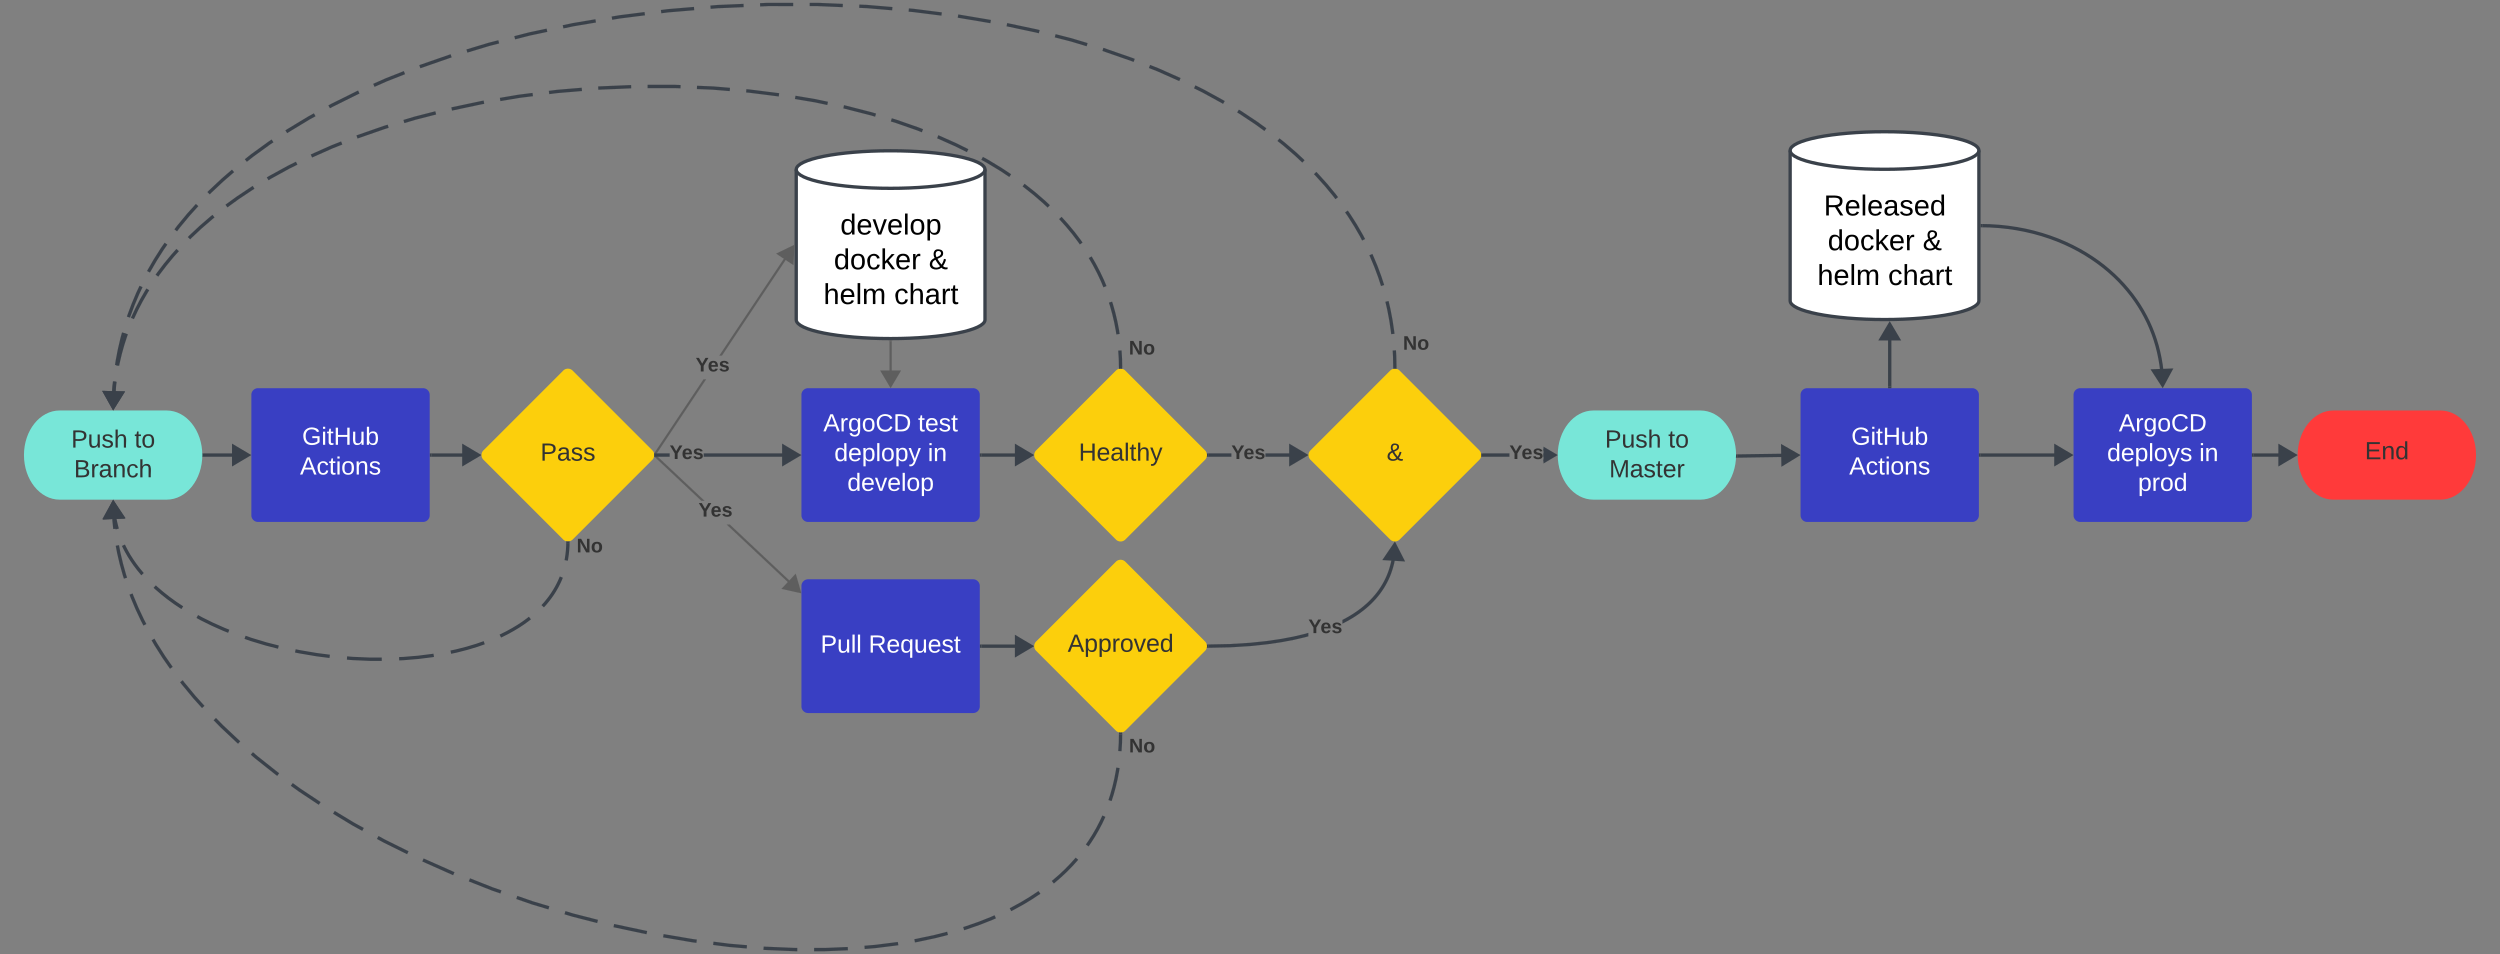 <svg xmlns="http://www.w3.org/2000/svg" xmlns:xlink="http://www.w3.org/1999/xlink" xmlns:lucid="lucid" width="2242.83" height="855.92"><rect width="100%" height="100%" fill="#808080" stroke="none"/><g transform="translate(-408 -2606.243)" lucid:page-tab-id="0_0"><path d="M1288.5 3185.94h36.2" stroke="#3a414a" stroke-width="3" fill="none"/><path d="M1288.54 3187.4H1287v-2.93h1.54z" stroke="#3a414a" stroke-width=".05" fill="#3a414a"/><path d="M1332.87 3185.94l-12.9 7.64v-15.28z" stroke="#3a414a" stroke-width="3" fill="#3a414a"/><path d="M1127 2960.5a6 6 0 0 1 6-6h148a6 6 0 0 1 6 6v108a6 6 0 0 1-6 6h-148a6 6 0 0 1-6-6z" stroke="#000" stroke-opacity="0" stroke-width="3" fill="#393fc3"/><use xlink:href="#a" transform="matrix(1,0,0,1,1139,2966.5) translate(7.599 26.778)"/><use xlink:href="#b" transform="matrix(1,0,0,1,1139,2966.5) translate(92.599 26.778)"/><use xlink:href="#c" transform="matrix(1,0,0,1,1139,2966.5) translate(17.444 53.444)"/><use xlink:href="#d" transform="matrix(1,0,0,1,1139,2966.5) translate(101.333 53.444)"/><use xlink:href="#e" transform="matrix(1,0,0,1,1139,2966.5) translate(29.142 80.111)"/><path d="M591 3014.5h31.4" stroke="#3a414a" stroke-width="3" fill="none"/><path d="M591.04 3015.97h-1.63l.1-1.47-.05-1.47h1.6z" stroke="#3a414a" stroke-width=".05" fill="#3a414a"/><path d="M630.55 3014.5l-12.9 7.64v-15.28z" stroke="#3a414a" stroke-width="3" fill="#3a414a"/><path d="M795 3014.5h33.88" stroke="#3a414a" stroke-width="3" fill="none"/><path d="M795.04 3015.97h-1.54v-2.94h1.54z" stroke="#3a414a" stroke-width=".05" fill="#3a414a"/><path d="M837.04 3014.5l-12.9 7.64v-15.28z" stroke="#3a414a" stroke-width="3" fill="#3a414a"/><path d="M1121.12 3131.7l-1.34 1.42-59.9-56.3h2.86zm-81.08-76.2h-2.84l-42.12-39.6 1.33-1.43z" stroke="#5e5e5e" stroke-width=".05" fill="#5e5e5e"/><path d="M996.43 3014.5l-1.34 1.4-.22-.2.06-.26.07-.94-.06-.94-.15-.6z" fill="#5e5e5e"/><path stroke="#5e5e5e" stroke-width=".05" fill="#5e5e5e"/><path d="M1125.57 3137.22l-14.64-3.28 10.46-11.13z" fill="#5e5e5e"/><path d="M1126.96 3138.53l-17.9-4 12.8-13.63zm-14.15-5.17l11.37 2.55-3.24-11.17z" stroke="#5e5e5e" stroke-width=".05" fill="#5e5e5e"/><use xlink:href="#f" transform="matrix(1,0,0,1,1034.659,3055.488) translate(0 14.222)"/><path d="M913.26 2938.74a6 6 0 0 1 8.48 0l71.52 71.52a6 6 0 0 1 0 8.48l-71.52 71.52a6 6 0 0 1-8.48 0l-71.52-71.52a6 6 0 0 1 0-8.48z" stroke="#000" stroke-opacity="0" stroke-width="3" fill="#fccf0c"/><use xlink:href="#g" transform="matrix(1,0,0,1,849.5,2946.5) translate(43.314 73.028)"/><path d="M557.5 2974.5c17.67 0 32 17.9 32 40s-14.33 40-32 40h-96c-17.67 0-32-17.9-32-40s14.33-40 32-40z" stroke="#000" stroke-opacity="0" stroke-width="3" fill="#78e6d8"/><use xlink:href="#h" transform="matrix(1,0,0,1,441.5,2986.5) translate(30.346 21.278)"/><use xlink:href="#i" transform="matrix(1,0,0,1,441.5,2986.5) translate(87.136 21.278)"/><use xlink:href="#j" transform="matrix(1,0,0,1,441.5,2986.5) translate(32.846 47.944)"/><path d="M633.5 2960.5a6 6 0 0 1 6-6h148a6 6 0 0 1 6 6v108a6 6 0 0 1-6 6h-148a6 6 0 0 1-6-6z" stroke="#000" stroke-opacity="0" stroke-width="3" fill="#393fc3"/><use xlink:href="#k" transform="matrix(1,0,0,1,645.5,2966.5) translate(33.494 38.778)"/><use xlink:href="#l" transform="matrix(1,0,0,1,645.5,2966.5) translate(31.611 65.444)"/><path d="M1127 3131.94a6 6 0 0 1 6-6h148a6 6 0 0 1 6 6v108a6 6 0 0 1-6 6h-148a6 6 0 0 1-6-6z" stroke="#000" stroke-opacity="0" stroke-width="3" fill="#393fc3"/><use xlink:href="#m" transform="matrix(1,0,0,1,1139,3137.94) translate(5.13 53.778)"/><use xlink:href="#n" transform="matrix(1,0,0,1,1139,3137.94) translate(48.216 53.778)"/><path d="M1933.5 2974.5c17.67 0 32 17.9 32 40s-14.33 40-32 40h-96c-17.67 0-32-17.9-32-40s14.33-40 32-40z" stroke="#000" stroke-opacity="0" stroke-width="3" fill="#78e6d8"/><use xlink:href="#h" transform="matrix(1,0,0,1,1817.5,2986.5) translate(30.346 21.278)"/><use xlink:href="#i" transform="matrix(1,0,0,1,1817.5,2986.5) translate(87.136 21.278)"/><use xlink:href="#o" transform="matrix(1,0,0,1,1817.5,2986.5) translate(34.111 47.944)"/><path d="M1291.67 2893.15c0 9.3-37.9 16.85-84.67 16.85-46.76 0-84.67-7.54-84.67-16.85v-134.8c0-9.3 37.9-16.85 84.67-16.85 46.76 0 84.67 7.54 84.67 16.85z" stroke="#3a414a" stroke-width="3" fill="#fff"/><path d="M1291.67 2758.35c0 9.3-37.9 16.85-84.67 16.85-46.76 0-84.67-7.54-84.67-16.85" stroke="#3a414a" stroke-width="3" fill="none"/><use xlink:href="#p" transform="matrix(1,0,0,1,1127.333,2780.2) translate(34.536 36.425)"/><use xlink:href="#q" transform="matrix(1,0,0,1,1127.333,2780.2) translate(28.758 67.625)"/><use xlink:href="#r" transform="matrix(1,0,0,1,1127.333,2780.2) translate(113.908 67.625)"/><use xlink:href="#s" transform="matrix(1,0,0,1,1127.333,2780.2) translate(19.442 98.825)"/><use xlink:href="#t" transform="matrix(1,0,0,1,1127.333,2780.2) translate(82.853 98.825)"/><path d="M996.38 3014.2l-1.62-1.07 44.36-66.55h2.34zm120.28-180.43l-60.98 91.48h-2.34l61.7-92.56z" stroke="#5e5e5e" stroke-width=".05" fill="#5e5e5e"/><path d="M996.4 3014.2l-2.15 3.2.1-.18.37-.87.22-.9.07-.95-.06-.94-.1-.4z" fill="#5e5e5e"/><path stroke="#5e5e5e" stroke-width=".05" fill="#5e5e5e"/><path d="M1118.94 2842.36l-12.7-8.47 13.5-6.5z" fill="#5e5e5e"/><path d="M1119.82 2844.12l-15.55-10.36 16.54-7.97zm-11.63-10.1l9.85 6.58.63-11.62z" stroke="#5e5e5e" stroke-width=".05" fill="#5e5e5e"/><use xlink:href="#f" transform="matrix(1,0,0,1,1032.091,2925.246) translate(0 14.222)"/><path d="M1207 2912.5v33" stroke="#5e5e5e" stroke-width="2" fill="none"/><path d="M1207 2911.5l.97-.02v1.05h-1.94v-1.06z" stroke="#5e5e5e" stroke-width=".05" fill="#5e5e5e"/><path d="M1207 2952.54l-7.64-12.92h15.28z" stroke="#5e5e5e" stroke-width="2" fill="#5e5e5e"/><path d="M1008.75 3015.97H996.5v-2.94h12.25zm107.14 0h-76.54v-2.94h76.53z" stroke="#3a414a" stroke-width=".05" fill="#3a414a"/><path d="M996.55 3015.97h-1.74l.14-.53.07-.94-.06-.94-.13-.53h1.75z" fill="#3a414a"/><path stroke="#3a414a" stroke-width=".05" fill="#3a414a"/><path d="M1124.05 3014.5l-12.9 7.64v-15.28z" fill="#3a414a"/><path d="M1126.95 3014.5l-17.28 10.22v-20.44zm-14.33 5.05l8.54-5.05-8.54-5.05z" stroke="#3a414a" stroke-width=".05" fill="#3a414a"/><use xlink:href="#u" transform="matrix(1,0,0,1,1008.747,3003.833) translate(0 14.222)"/><path d="M1655.17 2938.74a6 6 0 0 1 8.5 0l71.5 71.52a6 6 0 0 1 0 8.48l-71.5 71.52a6 6 0 0 1-8.5 0l-71.5-71.52a6 6 0 0 1 0-8.48z" stroke="#000" stroke-opacity="0" stroke-width="3" fill="#fccf0c"/><use xlink:href="#v" transform="matrix(1,0,0,1,1591.417,2946.5) translate(60.598 73.028)"/><path d="M1966.94 3015.37l45.28-.7" stroke="#3a414a" stroke-width="3" fill="none"/><path d="M1967 3016.84l-1.65.03.15-2.37-.02-.58 1.48-.03z" stroke="#3a414a" stroke-width=".05" fill="#3a414a"/><path d="M2020.4 3014.55l-12.8 7.83-.24-15.27z" stroke="#3a414a" stroke-width="3" fill="#3a414a"/><path d="M2023.33 2960.5a6 6 0 0 1 6-6h148a6 6 0 0 1 6 6v108a6 6 0 0 1-6 6h-148a6 6 0 0 1-6-6z" stroke="#000" stroke-opacity="0" stroke-width="3" fill="#393fc3"/><use xlink:href="#k" transform="matrix(1,0,0,1,2035.333,2966.5) translate(33.494 38.778)"/><use xlink:href="#l" transform="matrix(1,0,0,1,2035.333,2966.5) translate(31.611 65.444)"/><path d="M2597.33 2974.5c17.68 0 32 17.9 32 40s-14.32 40-32 40h-96c-17.67 0-32-17.9-32-40s14.33-40 32-40z" stroke="#000" stroke-opacity="0" stroke-width="3" fill="#ff3a3a"/><use xlink:href="#w" transform="matrix(1,0,0,1,2481.333,2986.5) translate(48.247 31.778)"/><path d="M2183.33 2876.07c0 9.3-37.9 16.85-84.66 16.85s-84.67-7.55-84.67-16.85v-134.8c0-9.3 37.9-16.85 84.67-16.85 46.76 0 84.66 7.54 84.66 16.85z" stroke="#3a414a" stroke-width="3" fill="#fff"/><path d="M2183.33 2741.27c0 9.3-37.9 16.85-84.66 16.85s-84.67-7.55-84.67-16.85" stroke="#3a414a" stroke-width="3" fill="none"/><use xlink:href="#x" transform="matrix(1,0,0,1,2019,2763.117) translate(25.183 36.425)"/><use xlink:href="#q" transform="matrix(1,0,0,1,2019,2763.117) translate(28.758 67.625)"/><use xlink:href="#r" transform="matrix(1,0,0,1,2019,2763.117) translate(113.908 67.625)"/><use xlink:href="#s" transform="matrix(1,0,0,1,2019,2763.117) translate(19.442 98.825)"/><use xlink:href="#t" transform="matrix(1,0,0,1,2019,2763.117) translate(82.853 98.825)"/><path d="M917.47 3093.52l-.05 2.55-.25 3.88-.4 3.73-.52 3.6-.33 1.74m-4.33 14.96l-1.26 2.98-1.44 3.05-1.58 3.03-1.72 2.97-1.87 2.96-2.04 2.93-2.23 2.9-2.4 2.92-2.18 2.4m-11.47 10.57l-1.96 1.55-4.02 2.92-4.4 2.92-4.83 2.9-5.3 2.92-5.84 2.9-.2.1m-14.43 5.95l-6.7 2.33-8.64 2.6-9.5 2.44-5.15 1.1m-15.34 2.82l-1.4.24-12.48 1.57-13.45 1.12-3.7.15m-15.58.44h-10.25l-15.73-.67-5.2-.44m-15.52-1.5l-11.4-1.45-15.82-2.68-3.6-.76m-15.2-3.38l-11-2.82-13.63-4.1-5.3-1.86m-14.63-5.44l-4.27-1.7-10.56-4.7-9.6-4.74-3.8-2.1m-13.45-7.9l-6.25-4.16-6.33-4.6-5.7-4.52-5.14-4.43-1.32-1.24m-10.88-11.14l-.37-.4-3.4-4.1-3.07-4.06-2.76-3.98-2.5-3.92-2.24-3.9-2-3.84-.83-1.73m-5.53-14.57l-.76-2.72-.9-3.83-.73-3.85-.58-3.9-.1-.97" stroke="#3a414a" stroke-width="3" stroke-linejoin="round" fill="none"/><path d="M918.94 3093.6l-2.95-.07.03-1.72.53.14.94.07.94-.06.54-.13z" stroke="#3a414a" stroke-width=".05" fill="#3a414a"/><path d="M509.67 3057.44l8.38 12.44-15.24.9z" stroke="#3a414a" stroke-width="3" fill="#3a414a"/><use xlink:href="#y" transform="matrix(1,0,0,1,925.3,3087.575) translate(0 14.222)"/><path d="M1409.1 3110.18a6 6 0 0 1 8.48 0l71.5 71.52a6 6 0 0 1 0 8.48l-71.5 71.52a6 6 0 0 1-8.5 0l-71.5-71.52a6 6 0 0 1 0-8.48z" stroke="#000" stroke-opacity="0" stroke-width="3" fill="#fccf0c"/><use xlink:href="#z" transform="matrix(1,0,0,1,1345.333,3117.94) translate(20.505 73.028)"/><path d="M1168.65 3458.78l-20.8.86h-9.47v-2.95h9.42l20.73-.87zm-75.37-3.3l28.44 1.2h1.54v2.95h-1.6l-28.57-1.2-.16-.02.24-2.93zm120.65-1.26l-.84.14-19.67 2.47-9.65.8-.24-2.93 9.6-.8 19.52-2.46.78-.13zm-151.4-1.34l15.6 1.32-.25 2.94-15.67-1.32-14.44-1.83.37-2.94zm-32.9-4.16l3.5.44-.37 2.93-3.58-.46-26.3-4.46.5-2.9zm228.8-3.7l-11.4 2.9-16.13 3.43-2.07.35-.5-2.9 2.02-.35 16-3.4 11.35-2.9zm-269.85-3.53l-.62 2.88-29.56-6.3.6-2.88zm312.88-11.4l-3.37 1.5-11.05 4.36-12.1 4.2-1.95.6-.85-2.83 1.9-.57 11.97-4.16 10.92-4.32 3.32-1.48zm-379.15-4.32l22.13 5.68-.73 2.86-22.2-5.7-7.06-2.13.86-2.84zm419.05-17.73l-.3.23-7.25 4.8-7.85 4.75-8.5 4.68-2.26 1.13-1.32-2.64 2.2-1.1 8.4-4.62 7.74-4.7 7.14-4.73.26-.2zm-455.6 6.7l15.08 4.54-.86 2.8-15.13-4.55-13.67-4.77.97-2.78zM850 3402.28l7.86 2.73-.97 2.78-7.93-2.75-20.36-8.06 1.1-2.75zm525.27-24.72l-.47.56-4.67 5.2-5 5.1-5.4 5.05-5.77 4.98-.5.4-1.85-2.3.48-.37 5.7-4.9 5.28-4.96 4.92-5.03 4.6-5.1.4-.5zM815.7 3388.7l-1.2 2.7-27.62-12.3 1.2-2.68zm-62.54-29.36l21.34 10.6-1.3 2.63-21.4-10.62-5.62-3.08 1.42-2.6zm646.5-20.23l-2.7 5.77-3.07 5.86-3.3 5.72-3.56 5.6-2.44 3.5-2.42-1.7 2.4-3.45 3.48-5.48 3.24-5.6 3-5.77 2.7-5.7zm-674.16 5.04l8.86 4.87-1.42 2.6-8.92-4.9-17.2-10.43 1.52-2.52zm-47.9-30.33l18 11.95-1.64 2.46-18.04-11.97-7-5.07 1.74-2.4zm734.8-18.5l-.38 2.56-1.44 7.55-1.7 7.22-1.92 6.92-1.73 5.32-2.8-.9 1.7-5.27 1.9-6.8 1.66-7.1 1.4-7.43.38-2.5zm-773.5-10.8l18.28 14.48 1.25.9-1.73 2.4-1.3-.95-18.37-14.55-4.02-3.47 1.94-2.22zm775.88-19.5l-.17 7.8-.45 7.36-2.94-.2.47-7.28.16-7.74zm-806.72-8.22l14.54 13.65.9.77-1.93 2.24-.95-.82L606 3258.9l-6.33-6.47 2.1-2.06zm-34.7-38.35l10.25 12.36 7.8 8.66-2.18 1.97-7.85-8.7-10.3-12.47-1.5-1.95 2.35-1.78zm-24.3-34.87l7.15 11.28 6.7 9.63-2.42 1.7-6.73-9.7-7.23-11.38-2.53-4.4 2.54-1.48zm-21.15-42.32l4.3 10.22 4.92 10.45 2.16 4.14-2.6 1.37-2.2-4.18-4.97-10.56-4.34-10.34-.97-2.63 2.75-1.03zm-11.9-39.28l2.25 9.63 2.72 9.73 1 3.13-2.8.9-1.03-3.18-2.75-9.86-2.3-9.75-1.27-6.7 2.9-.54zm-4.23-28.52l.74 7.07-2.92.32-.75-7.13-.5-8 2.94-.2z" stroke="#3a414a" stroke-width=".05" fill="#3a414a"/><path d="M1414.78 3265.03l-2.95-.06.03-1.72.54.13.93.07.94-.07.54-.13z" fill="#3a414a"/><path stroke="#3a414a" stroke-width=".05" fill="#3a414a"/><path d="M517.56 3070.15l-15.27.4 7.28-13.1z" fill="#3a414a"/><path d="M520.18 3071.55l-20.43.55 9.75-17.55zm-15.34-2.54l10.1-.26-5.28-8.4z" stroke="#3a414a" stroke-width=".05" fill="#3a414a"/><use xlink:href="#y" transform="matrix(1,0,0,1,1420.85,3267.04) translate(0 14.222)"/><path d="M1762.13 3015.97h-23.7v-2.94h23.7zm32.26 0h-1.65v-2.94h1.64z" stroke="#3a414a" stroke-width=".05" fill="#3a414a"/><path d="M1738.47 3015.97h-1.74l.13-.53.07-.94-.07-.94-.13-.53h1.74z" fill="#3a414a"/><path stroke="#3a414a" stroke-width=".05" fill="#3a414a"/><path d="M1802.55 3014.5l-9.8 5.8v-11.6z" fill="#3a414a"/><path d="M1805.45 3014.5l-12.7 7.5v-3.4l6.9-4.1-6.9-4.1v-3.4z" stroke="#3a414a" stroke-width=".05" fill="#3a414a"/><use xlink:href="#u" transform="matrix(1,0,0,1,1762.131,3003.833) translate(0 14.222)"/><path d="M1409.1 2938.74a6 6 0 0 1 8.48 0l71.5 71.52a6 6 0 0 1 0 8.48l-71.5 71.52a6 6 0 0 1-8.5 0l-71.5-71.52a6 6 0 0 1 0-8.48z" stroke="#000" stroke-opacity="0" stroke-width="3" fill="#fccf0c"/><use xlink:href="#A" transform="matrix(1,0,0,1,1345.333,2946.5) translate(30.412 73.028)"/><path d="M1581.75 3177.1l-3.17.88-9.7 2.27-11.2 2.13-13 1.9-15.2 1.6-17.8 1.1-19.3.4-.06-2.95 19.23-.4 17.68-1.1 15.07-1.57 12.9-1.9 11.07-2.1 9.58-2.24 3.9-1.1zm78.45-73.82l-.25 1.93-.57 3.38-.68 3.22-.8 3.1-.9 2.98-1 2.9-1.1 2.8-1.23 2.72-1.32 2.66-1.43 2.6-1.56 2.58-1.67 2.52-1.82 2.5-1.95 2.45-2.1 2.45-2.3 2.43-2.46 2.42-2.68 2.4-2.93 2.42-3.18 2.42-3.5 2.42-3.83 2.43-4.22 2.43-4.38 2.3v-3.34l2.96-1.56 4.12-2.38 3.72-2.36 3.38-2.35 3.1-2.34 2.8-2.32 2.6-2.33 2.38-2.33 2.2-2.34 2.02-2.35 1.88-2.37 1.74-2.4 1.6-2.4 1.5-2.46 1.37-2.5 1.26-2.56 1.17-2.6 1.06-2.7.97-2.77.86-2.87.77-2.97.65-3.1.55-3.25.24-1.87z" stroke="#3a414a" stroke-width=".05" fill="#3a414a"/><path d="M1492.42 3187.38l-1.78.04.13-.54.08-.94-.08-.94-.12-.53 1.7-.04z" fill="#3a414a"/><path stroke="#3a414a" stroke-width=".05" fill="#3a414a"/><path d="M1666.06 3108.3l-15.24-.93 8.4-12.4z" fill="#3a414a"/><path d="M1668.55 3109.95l-20.4-1.26 11.26-16.64zm-15.06-3.9l10.07.63-4.5-8.83z" stroke="#3a414a" stroke-width=".05" fill="#3a414a"/><use xlink:href="#u" transform="matrix(1,0,0,1,1581.749,3160.005) translate(0 14.222)"/><path d="M1512.7 3015.97h-20.35v-2.94h20.34zm58.1 0h-27.5v-2.94h27.5z" stroke="#3a414a" stroke-width=".05" fill="#3a414a"/><path d="M1492.4 3015.97h-1.76l.13-.53.08-.94-.08-.94-.13-.53h1.75z" fill="#3a414a"/><path stroke="#3a414a" stroke-width=".05" fill="#3a414a"/><path d="M1578.95 3014.5l-12.9 7.64v-15.28z" fill="#3a414a"/><path d="M1581.85 3014.5l-17.28 10.22v-20.44zm-14.33 5.05l8.54-5.05-8.54-5.05z" stroke="#3a414a" stroke-width=".05" fill="#3a414a"/><use xlink:href="#u" transform="matrix(1,0,0,1,1512.691,3003.833) translate(0 14.222)"/><path d="M1288.5 3014.5h36.2" stroke="#3a414a" stroke-width="3" stroke-linejoin="round" fill="none"/><path d="M1288.54 3015.97H1287v-2.94h1.54z" stroke="#3a414a" stroke-width=".05" fill="#3a414a"/><path d="M1332.87 3014.5l-12.9 7.64v-15.28z" stroke="#3a414a" stroke-width="3" fill="#3a414a"/><path d="M512.55 2948.84l-.84 8.06-.4 6.6-2.95-.2.42-6.65.85-8.12zm902.07-20.86l.16 7.46-2.95.07-.16-7.4-.46-7.3 2.96-.17zm-891.9-21.8l-.62 1.67-2.58 7.93-2.23 8-1.9 8.08-.5 2.52-2.88-.55.5-2.58 1.9-8.2 2.28-8.13 2.6-8.04.66-1.73zm883.8-26.8l2.12 7.6 1.83 7.78 1.52 7.96.44 3.1-2.9.44-.46-3.05-1.5-7.82-1.8-7.66-2.1-7.5-.8-2.46 2.82-.9zm-864.65-12.73l-1.17 1.85-4.56 7.9-4.1 7.85-3.7 7.85-.18.4-2.72-1.13.2-.47 3.75-7.96 4.15-7.97 4.62-8 1.2-1.9zm849.3-23.74l3.73 7.15 3.4 7.2 2.34 5.6-2.72 1.14-2.33-5.55-3.34-7.1-3.68-7.02-3.8-6.57 2.56-1.47zm-822.7-11.32l-4.3 4.74-6.75 8.17-6.13 8.07-1.28 1.83-2.42-1.68 1.3-1.9 6.2-8.16 6.85-8.26 4.3-4.8zm797.97-24.05l5.86 7.07 5.36 7.07 1.5 2.17-2.4 1.68-1.5-2.12-5.27-6.96-5.8-6.98-6-6.67 2.2-1.98zm-766-6.2l-1.5 1.18-10.02 8.65-9.07 8.5-1.25 1.28-2.1-2.06 1.28-1.32 9.16-8.6 10.1-8.72 1.56-1.22zm727.44-29.7l9.17 7.28 8.37 7.22 4.44 4.17-2.02 2.14-4.4-4.12-8.27-7.14-9.07-7.18-.67-.5 1.73-2.38zm-691.63 3.94l-.42.25-13.57 9.02-10.23 7.43-1.74-2.4 10.28-7.46 13.67-9.07.47-.28zm38.53-21.6l-7.27 3.6-16.64 9.16-1.98 1.2-1.52-2.53 2.02-1.23 16.76-9.2 7.33-3.64zm619.8-4.36l12.17 7.4 8.33 5.5-1.63 2.47-8.28-5.5-12.07-7.3-4.7-2.6 1.4-2.57zm-579.5-13.7l-8.75 3.46-18.33 8.16-1.2-2.7 18.38-8.18 8.82-3.5zm534.9-8.3l16.35 7.3 10.38 5.14-1.3 2.64-10.33-5.12-16.24-7.23-.1-.04 1.07-2.75zm-493.33-6.67l-3.2.96-24.7 8.58-.95-2.78 24.75-8.62 3.25-.98zm455.33-7.4l19.93 6.94 4.17 1.64-1.1 2.76-4.1-1.63-19.8-6.9-3.87-1.15.86-2.83zm-412.74-4.6l-18.86 4.84-9.58 2.9-.85-2.84 9.63-2.9 18.93-4.86zm366.72-8.18l24.08 6.17 3.87 1.17-.84 2.8-3.8-1.14-23.97-6.14-.7-.15.6-2.88zm-323.58-1.37l-1.65.28-27.2 5.78-.6-2.9 27.25-5.78 1.7-.3zm297.28-4.22l11.1 2.36-.6 2.9-11.05-2.36-17.93-3.03.5-2.9zm-253.56-2.64l-12.36 1.56-16.8 2.84-.48-2.9 16.85-2.86 12.43-1.57zm194.4-6.03l26.5 3.33-.37 2.93-26.45-3.34-2.8-.24.24-2.93zm-150.4 1.4l-21.97 1.84-7.38.93-.37-2.93 7.44-.94 22.03-1.85zm117.84-4.14l14.95 1.25-.25 2.95-14.9-1.24-14.52-.6.12-2.95zm-73.66 1.72l-29.5 1.24-.14-2.95 29.52-1.24zm44.3-2.95l-.1 2.95-4.7-.2H989v-2.94h24.88z" stroke="#3a414a" stroke-width=".05" fill="#3a414a"/><path d="M1414.8 2937.2l-.53-.14-.94-.07-.93.06-.54.13-.03-1.73 2.95-.06z" fill="#3a414a"/><path stroke="#3a414a" stroke-width=".05" fill="#3a414a"/><path d="M517.6 2958.87l-8.02 12.68-7.25-13.12z" fill="#3a414a"/><path d="M520.22 2957.47l-10.72 16.98-9.72-17.57zm-10.55 11.2l5.3-8.4-10.1-.3z" stroke="#3a414a" stroke-width=".05" fill="#3a414a"/><use xlink:href="#y" transform="matrix(1,0,0,1,1420.708,2910.059) translate(0 14.222)"/><path d="M512.26 2948.75l-.36 3.36-.7 11.07v.25l-2.94-.06v-.32l.7-11.17.37-3.43zm1148.4-23.2l.2 9.9-2.95.05-.2-9.83-.3-4.93 2.94-.2zM520.32 2905.3l-1.35 4.8-2.4 10.25-1.98 10.4-.5 3.34-2.9-.44.5-3.4 2-10.52 2.42-10.36 1.37-4.9zm1135.03-22.05l1.94 10.14 1.54 10.4.2 1.9-2.94.32-.2-1.85-1.5-10.28-1.92-10.04-1.6-6.84 2.86-.68zm-1119.5-19.35l-2.93 6.22-4.17 9.9-3.7 9.96-.4 1.2-2.8-.92.4-1.25 3.76-10.06 4.2-10.02 2.96-6.28zm1103.9-28.65l3.94 9.33 3.5 9.43 2.58 7.92-2.8.9-2.56-7.84-3.47-9.32-3.87-9.2-.55-1.18 2.66-1.26zm-1081.65-9.55l-3.3 4.76-6.32 9.96-5.73 9.92-.2.4-2.62-1.38.24-.44 5.78-10.03 6.4-10.08 3.34-4.8zm1061.48-27.1l5.78 9.1 5.27 9.14 2 3.8-2.62 1.38-1.95-3.76-5.22-9.02-5.7-9-2.4-3.43 2.43-1.67zm-1033.68-7.4l-7.98 8.88-8.46 10.22-2.63 3.47-2.35-1.8 2.67-3.5 8.53-10.32 8.03-8.9zm1004.62-29.1l8.26 9.17 7.56 9.14 2.04 2.7-2.35 1.78-2-2.64-7.48-9.04-8.18-9.08-1.56-1.6 2.12-2.05zm-972.5-1.4l-9.2 7.94-11.32 10.62-1.32 1.34-2.1-2.06 1.35-1.4 11.4-10.7 9.26-7.98zm942.73-26.46l10.84 9.35 6.77 6.35-2.02 2.15-6.73-6.32-10.75-9.27-4.8-3.8 1.83-2.3zm-907.45-.34l-2.95 1.95-15.25 11.08-5.62 4.45-1.83-2.3 5.66-4.5 15.36-11.15 3-2zm37.72-23.37l-5.1 2.8-18.7 11.32-1.56 1.04-1.63-2.47 1.6-1.07 18.8-11.38 5.17-2.84zm830.4-4.75l14.37 9.55 8.27 6-1.73 2.4-8.23-5.98-14.27-9.47-1.92-1.17 1.54-2.5zm-790.96-15.6l-.95.42-22.9 11.37-2.58 1.4-1.42-2.57 2.63-1.45 23.02-11.42 1-.45zm757.64-3.58l17.47 9.6 1.17.7-1.53 2.53-1.1-.68-17.37-9.54-7.55-3.73 1.3-2.65zm-716.74-13.8l-16.53 6.53-10.8 4.82-1.2-2.7 10.86-4.84 16.58-6.55zm676.15-5.25l19.6 8.72-1.2 2.7-19.53-8.7-7.65-3.02 1.08-2.74zm-634.33-9.85l-28.03 9.76-.97-2.8 28.03-9.74zm584.87-8.48l25.94 9.03 2.02.8-1.08 2.74-1.96-.78-25.83-9-.1-.02.86-2.82zm-542.28-4l-8.76 2.26-19.7 5.94-.84-2.82 19.74-5.96 8.83-2.26zm513.72-4.6l14.2 4.28-.85 2.82-14.14-4.26-14.4-3.7.74-2.85zm-470.5-5.78l-15.6 3.3-13.24 3.4-.74-2.85 13.3-3.42 15.66-3.33zm439.2-2.26l2.5.64-.75 2.86-2.43-.62-26.5-5.63.6-2.88zm-395.56-6.14l-20.16 3.4-8.97 1.9-.63-2.87 9.04-1.92 20.23-3.42zm354.35-2.3l-.5 2.9-29.25-4.93.5-2.9zM986.6 2620l-22.67 2.86-6.68 1.13-.5-2.9 6.75-1.15 22.72-2.87zm240.87-5.88l25.46 3.22-.37 2.92-25.4-3.2-4-.34.25-2.93zm-196.68 1.3l-23.5 1.96-6 .76-.36-2.93 6.05-.77 23.55-1.98zm154.75-4.8l23.07 1.93-.25 2.94-23-1.93-6.53-.27.13-2.95zm-110.4 2.04l-23.23.98-6.34.53-.25-2.94 6.4-.53 23.3-.98zm89-2.94l-.13 2.95-22.26-.93h-7.34v-2.95h7.4zm-44.56 2.02H1097l-7.02.3-.13-2.95 7.1-.3h22.63z" stroke="#3a414a" stroke-width=".05" fill="#3a414a"/><path d="M1660.9 2937.2l-.55-.14-.93-.07-.94.06-.53.13-.04-1.74 2.96-.06z" fill="#3a414a"/><path stroke="#3a414a" stroke-width=".05" fill="#3a414a"/><path d="M517.46 2958.8l-7.9 12.75-7.36-13.06z" fill="#3a414a"/><path d="M520.08 2957.38l-10.58 17.07-9.86-17.5zm-10.46 11.28l5.23-8.43-10.1-.22z" stroke="#3a414a" stroke-width=".05" fill="#3a414a"/><g><use xlink:href="#y" transform="matrix(1,0,0,1,1666.624,2905.771) translate(0 14.222)"/></g><path d="M2103.33 2953v-47.55" stroke="#3a414a" stroke-width="3" stroke-linejoin="round" fill="none"/><path d="M2104.8 2954.5h-2.94v-1.54h2.95z" stroke="#3a414a" stroke-width=".05" fill="#3a414a"/><path d="M2103.33 2897.28l7.64 12.9h-15.27z" stroke="#3a414a" stroke-width="3" fill="#3a414a"/><path d="M2268.25 2960.5a6 6 0 0 1 6-6h148a6 6 0 0 1 6 6v108a6 6 0 0 1-6 6h-148a6 6 0 0 1-6-6z" stroke="#000" stroke-opacity="0" stroke-width="3" fill="#393fc3"/><g><use xlink:href="#B" transform="matrix(1,0,0,1,2280.25,2966.5) translate(28.586 26.778)"/><use xlink:href="#C" transform="matrix(1,0,0,1,2280.25,2966.5) translate(18.062 53.444)"/><use xlink:href="#d" transform="matrix(1,0,0,1,2280.25,2966.5) translate(100.716 53.444)"/><use xlink:href="#D" transform="matrix(1,0,0,1,2280.25,2966.5) translate(45.809 80.111)"/></g><path d="M2184.84 3014.5h72.3" stroke="#3a414a" stroke-width="3" stroke-linejoin="round" fill="none"/><path d="M2184.87 3015.97h-1.54v-2.94h1.54z" stroke="#3a414a" stroke-width=".05" fill="#3a414a"/><path d="M2265.3 3014.5l-12.9 7.64v-15.28z" stroke="#3a414a" stroke-width="3" fill="#3a414a"/><path d="M2186.34 2808.7l6.73.14 8.14.5 8.03.85 7.88 1.16 7.73 1.47 7.54 1.77 7.35 2.05 7.13 2.32 6.92 2.57 6.68 2.8 6.43 3.03 6.18 3.23 5.93 3.42 5.65 3.6 5.4 3.75 5.14 3.9 4.86 4.03 4.62 4.16 4.37 4.27 4.1 4.38 3.87 4.5 3.63 4.56 3.4 4.67 3.15 4.75 2.93 4.84 2.7 4.93 2.5 5 2.27 5.12 2.06 5.2 1.84 5.3 1.63 5.4 1.4 5.5 1.2 5.62.98 5.74.75 5.88.36 4.28" stroke="#3a414a" stroke-width="3" stroke-linejoin="round" fill="none"/><path d="M2186.4 2807.22l-.06 2.95-1.5-.03v-2.95z" stroke="#3a414a" stroke-width=".05" fill="#3a414a"/><path d="M2348.13 2951.56l-8.14-12.6 15.25-.6z" stroke="#3a414a" stroke-width="3" fill="#3a414a"/><path d="M2429.75 3014.5h28.47" stroke="#3a414a" stroke-width="3" stroke-linejoin="round" fill="none"/><path d="M2429.8 3015.97h-1.55v-2.94h1.54z" stroke="#3a414a" stroke-width=".05" fill="#3a414a"/><path d="M2466.4 3014.5l-12.92 7.64v-15.28z" stroke="#3a414a" stroke-width="3" fill="#3a414a"/><defs><path fill="#fff" d="M205 0l-28-72H64L36 0H1l101-248h38L239 0h-34zm-38-99l-47-123c-12 45-31 82-46 123h93" id="E"/><path fill="#fff" d="M114-163C36-179 61-72 57 0H25l-1-190h30c1 12-1 29 2 39 6-27 23-49 58-41v29" id="F"/><path fill="#fff" d="M177-190C167-65 218 103 67 71c-23-6-38-20-44-43l32-5c15 47 100 32 89-28v-30C133-14 115 1 83 1 29 1 15-40 15-95c0-56 16-97 71-98 29-1 48 16 59 35 1-10 0-23 2-32h30zM94-22c36 0 50-32 50-73 0-42-14-75-50-75-39 0-46 34-46 75s6 73 46 73" id="G"/><path fill="#fff" d="M100-194c62-1 85 37 85 99 1 63-27 99-86 99S16-35 15-95c0-66 28-99 85-99zM99-20c44 1 53-31 53-75 0-43-8-75-51-75s-53 32-53 75 10 74 51 75" id="H"/><path fill="#fff" d="M212-179c-10-28-35-45-73-45-59 0-87 40-87 99 0 60 29 101 89 101 43 0 62-24 78-52l27 14C228-24 195 4 139 4 59 4 22-46 18-125c-6-104 99-153 187-111 19 9 31 26 39 46" id="I"/><path fill="#fff" d="M30-248c118-7 216 8 213 122C240-48 200 0 122 0H30v-248zM63-27c89 8 146-16 146-99s-60-101-146-95v194" id="J"/><g id="a"><use transform="matrix(0.062,0,0,0.062,0,0)" xlink:href="#E"/><use transform="matrix(0.062,0,0,0.062,14.815,0)" xlink:href="#F"/><use transform="matrix(0.062,0,0,0.062,22.16,0)" xlink:href="#G"/><use transform="matrix(0.062,0,0,0.062,34.506,0)" xlink:href="#H"/><use transform="matrix(0.062,0,0,0.062,46.852,0)" xlink:href="#I"/><use transform="matrix(0.062,0,0,0.062,62.84,0)" xlink:href="#J"/></g><path fill="#fff" d="M59-47c-2 24 18 29 38 22v24C64 9 27 4 27-40v-127H5v-23h24l9-43h21v43h35v23H59v120" id="K"/><path fill="#fff" d="M100-194c63 0 86 42 84 106H49c0 40 14 67 53 68 26 1 43-12 49-29l28 8c-11 28-37 45-77 45C44 4 14-33 15-96c1-61 26-98 85-98zm52 81c6-60-76-77-97-28-3 7-6 17-6 28h103" id="L"/><path fill="#fff" d="M135-143c-3-34-86-38-87 0 15 53 115 12 119 90S17 21 10-45l28-5c4 36 97 45 98 0-10-56-113-15-118-90-4-57 82-63 122-42 12 7 21 19 24 35" id="M"/><g id="b"><use transform="matrix(0.062,0,0,0.062,0,0)" xlink:href="#K"/><use transform="matrix(0.062,0,0,0.062,6.173,0)" xlink:href="#L"/><use transform="matrix(0.062,0,0,0.062,18.519,0)" xlink:href="#M"/><use transform="matrix(0.062,0,0,0.062,29.63,0)" xlink:href="#K"/></g><path fill="#fff" d="M85-194c31 0 48 13 60 33l-1-100h32l1 261h-30c-2-10 0-23-3-31C134-8 116 4 85 4 32 4 16-35 15-94c0-66 23-100 70-100zm9 24c-40 0-46 34-46 75 0 40 6 74 45 74 42 0 51-32 51-76 0-42-9-74-50-73" id="N"/><path fill="#fff" d="M115-194c55 1 70 41 70 98S169 2 115 4C84 4 66-9 55-30l1 105H24l-1-265h31l2 30c10-21 28-34 59-34zm-8 174c40 0 45-34 45-75s-6-73-45-74c-42 0-51 32-51 76 0 43 10 73 51 73" id="O"/><path fill="#fff" d="M24 0v-261h32V0H24" id="P"/><path fill="#fff" d="M179-190L93 31C79 59 56 82 12 73V49c39 6 53-20 64-50L1-190h34L92-34l54-156h33" id="Q"/><g id="c"><use transform="matrix(0.062,0,0,0.062,0,0)" xlink:href="#N"/><use transform="matrix(0.062,0,0,0.062,12.346,0)" xlink:href="#L"/><use transform="matrix(0.062,0,0,0.062,24.691,0)" xlink:href="#O"/><use transform="matrix(0.062,0,0,0.062,37.037,0)" xlink:href="#P"/><use transform="matrix(0.062,0,0,0.062,41.914,0)" xlink:href="#H"/><use transform="matrix(0.062,0,0,0.062,54.259,0)" xlink:href="#O"/><use transform="matrix(0.062,0,0,0.062,66.605,0)" xlink:href="#Q"/></g><path fill="#fff" d="M24-231v-30h32v30H24zM24 0v-190h32V0H24" id="R"/><path fill="#fff" d="M117-194c89-4 53 116 60 194h-32v-121c0-31-8-49-39-48C34-167 62-67 57 0H25l-1-190h30c1 10-1 24 2 32 11-22 29-35 61-36" id="S"/><g id="d"><use transform="matrix(0.062,0,0,0.062,0,0)" xlink:href="#R"/><use transform="matrix(0.062,0,0,0.062,4.877,0)" xlink:href="#S"/></g><path fill="#fff" d="M108 0H70L1-190h34L89-25l56-165h34" id="T"/><g id="e"><use transform="matrix(0.062,0,0,0.062,0,0)" xlink:href="#N"/><use transform="matrix(0.062,0,0,0.062,12.346,0)" xlink:href="#L"/><use transform="matrix(0.062,0,0,0.062,24.691,0)" xlink:href="#T"/><use transform="matrix(0.062,0,0,0.062,35.802,0)" xlink:href="#L"/><use transform="matrix(0.062,0,0,0.062,48.148,0)" xlink:href="#P"/><use transform="matrix(0.062,0,0,0.062,53.025,0)" xlink:href="#H"/><use transform="matrix(0.062,0,0,0.062,65.37,0)" xlink:href="#O"/></g><path fill="#333" d="M146-102V0H94v-102L6-248h54l60 105 60-105h54" id="U"/><path fill="#333" d="M185-48c-13 30-37 53-82 52C43 2 14-33 14-96s30-98 90-98c62 0 83 45 84 108H66c0 31 8 55 39 56 18 0 30-7 34-22zm-45-69c5-46-57-63-70-21-2 6-4 13-4 21h74" id="V"/><path fill="#333" d="M137-138c1-29-70-34-71-4 15 46 118 7 119 86 1 83-164 76-172 9l43-7c4 19 20 25 44 25 33 8 57-30 24-41C81-84 22-81 20-136c-2-80 154-74 161-7" id="W"/><g id="f"><use transform="matrix(0.049,0,0,0.049,0,0)" xlink:href="#U"/><use transform="matrix(0.049,0,0,0.049,10.864,0)" xlink:href="#V"/><use transform="matrix(0.049,0,0,0.049,20.741,0)" xlink:href="#W"/></g><path fill="#333" d="M30-248c87 1 191-15 191 75 0 78-77 80-158 76V0H30v-248zm33 125c57 0 124 11 124-50 0-59-68-47-124-48v98" id="X"/><path fill="#333" d="M141-36C126-15 110 5 73 4 37 3 15-17 15-53c-1-64 63-63 125-63 3-35-9-54-41-54-24 1-41 7-42 31l-33-3c5-37 33-52 76-52 45 0 72 20 72 64v82c-1 20 7 32 28 27v20c-31 9-61-2-59-35zM48-53c0 20 12 33 32 33 41-3 63-29 60-74-43 2-92-5-92 41" id="Y"/><path fill="#333" d="M135-143c-3-34-86-38-87 0 15 53 115 12 119 90S17 21 10-45l28-5c4 36 97 45 98 0-10-56-113-15-118-90-4-57 82-63 122-42 12 7 21 19 24 35" id="Z"/><g id="g"><use transform="matrix(0.062,0,0,0.062,0,0)" xlink:href="#X"/><use transform="matrix(0.062,0,0,0.062,14.815,0)" xlink:href="#Y"/><use transform="matrix(0.062,0,0,0.062,27.16,0)" xlink:href="#Z"/><use transform="matrix(0.062,0,0,0.062,38.272,0)" xlink:href="#Z"/></g><path fill="#333" d="M84 4C-5 8 30-112 23-190h32v120c0 31 7 50 39 49 72-2 45-101 50-169h31l1 190h-30c-1-10 1-25-2-33-11 22-28 36-60 37" id="aa"/><path fill="#333" d="M106-169C34-169 62-67 57 0H25v-261h32l-1 103c12-21 28-36 61-36 89 0 53 116 60 194h-32v-121c2-32-8-49-39-48" id="ab"/><g id="h"><use transform="matrix(0.062,0,0,0.062,0,0)" xlink:href="#X"/><use transform="matrix(0.062,0,0,0.062,14.815,0)" xlink:href="#aa"/><use transform="matrix(0.062,0,0,0.062,27.16,0)" xlink:href="#Z"/><use transform="matrix(0.062,0,0,0.062,38.272,0)" xlink:href="#ab"/></g><path fill="#333" d="M59-47c-2 24 18 29 38 22v24C64 9 27 4 27-40v-127H5v-23h24l9-43h21v43h35v23H59v120" id="ac"/><path fill="#333" d="M100-194c62-1 85 37 85 99 1 63-27 99-86 99S16-35 15-95c0-66 28-99 85-99zM99-20c44 1 53-31 53-75 0-43-8-75-51-75s-53 32-53 75 10 74 51 75" id="ad"/><g id="i"><use transform="matrix(0.062,0,0,0.062,0,0)" xlink:href="#ac"/><use transform="matrix(0.062,0,0,0.062,6.173,0)" xlink:href="#ad"/></g><path fill="#333" d="M160-131c35 5 61 23 61 61C221 17 115-2 30 0v-248c76 3 177-17 177 60 0 33-19 50-47 57zm-97-11c50-1 110 9 110-42 0-47-63-36-110-37v79zm0 115c55-2 124 14 124-45 0-56-70-42-124-44v89" id="ae"/><path fill="#333" d="M114-163C36-179 61-72 57 0H25l-1-190h30c1 12-1 29 2 39 6-27 23-49 58-41v29" id="af"/><path fill="#333" d="M117-194c89-4 53 116 60 194h-32v-121c0-31-8-49-39-48C34-167 62-67 57 0H25l-1-190h30c1 10-1 24 2 32 11-22 29-35 61-36" id="ag"/><path fill="#333" d="M96-169c-40 0-48 33-48 73s9 75 48 75c24 0 41-14 43-38l32 2c-6 37-31 61-74 61-59 0-76-41-82-99-10-93 101-131 147-64 4 7 5 14 7 22l-32 3c-4-21-16-35-41-35" id="ah"/><g id="j"><use transform="matrix(0.062,0,0,0.062,0,0)" xlink:href="#ae"/><use transform="matrix(0.062,0,0,0.062,14.815,0)" xlink:href="#af"/><use transform="matrix(0.062,0,0,0.062,22.16,0)" xlink:href="#Y"/><use transform="matrix(0.062,0,0,0.062,34.506,0)" xlink:href="#ag"/><use transform="matrix(0.062,0,0,0.062,46.852,0)" xlink:href="#ah"/><use transform="matrix(0.062,0,0,0.062,57.963,0)" xlink:href="#ab"/></g><path fill="#fff" d="M143 4C61 4 22-44 18-125c-5-107 100-154 193-111 17 8 29 25 37 43l-32 9c-13-25-37-40-76-40-61 0-88 39-88 99 0 61 29 100 91 101 35 0 62-11 79-27v-45h-74v-28h105v86C228-13 192 4 143 4" id="ai"/><path fill="#fff" d="M197 0v-115H63V0H30v-248h33v105h134v-105h34V0h-34" id="aj"/><path fill="#fff" d="M84 4C-5 8 30-112 23-190h32v120c0 31 7 50 39 49 72-2 45-101 50-169h31l1 190h-30c-1-10 1-25-2-33-11 22-28 36-60 37" id="ak"/><path fill="#fff" d="M115-194c53 0 69 39 70 98 0 66-23 100-70 100C84 3 66-7 56-30L54 0H23l1-261h32v101c10-23 28-34 59-34zm-8 174c40 0 45-34 45-75 0-40-5-75-45-74-42 0-51 32-51 76 0 43 10 73 51 73" id="al"/><g id="k"><use transform="matrix(0.062,0,0,0.062,0,0)" xlink:href="#ai"/><use transform="matrix(0.062,0,0,0.062,17.284,0)" xlink:href="#R"/><use transform="matrix(0.062,0,0,0.062,22.16,0)" xlink:href="#K"/><use transform="matrix(0.062,0,0,0.062,28.333,0)" xlink:href="#aj"/><use transform="matrix(0.062,0,0,0.062,44.321,0)" xlink:href="#ak"/><use transform="matrix(0.062,0,0,0.062,56.667,0)" xlink:href="#al"/></g><path fill="#fff" d="M96-169c-40 0-48 33-48 73s9 75 48 75c24 0 41-14 43-38l32 2c-6 37-31 61-74 61-59 0-76-41-82-99-10-93 101-131 147-64 4 7 5 14 7 22l-32 3c-4-21-16-35-41-35" id="am"/><g id="l"><use transform="matrix(0.062,0,0,0.062,0,0)" xlink:href="#E"/><use transform="matrix(0.062,0,0,0.062,14.815,0)" xlink:href="#am"/><use transform="matrix(0.062,0,0,0.062,25.926,0)" xlink:href="#K"/><use transform="matrix(0.062,0,0,0.062,32.099,0)" xlink:href="#R"/><use transform="matrix(0.062,0,0,0.062,36.975,0)" xlink:href="#H"/><use transform="matrix(0.062,0,0,0.062,49.321,0)" xlink:href="#S"/><use transform="matrix(0.062,0,0,0.062,61.667,0)" xlink:href="#M"/></g><path fill="#fff" d="M30-248c87 1 191-15 191 75 0 78-77 80-158 76V0H30v-248zm33 125c57 0 124 11 124-50 0-59-68-47-124-48v98" id="an"/><g id="m"><use transform="matrix(0.062,0,0,0.062,0,0)" xlink:href="#an"/><use transform="matrix(0.062,0,0,0.062,14.815,0)" xlink:href="#ak"/><use transform="matrix(0.062,0,0,0.062,27.16,0)" xlink:href="#P"/><use transform="matrix(0.062,0,0,0.062,32.037,0)" xlink:href="#P"/></g><path fill="#fff" d="M233-177c-1 41-23 64-60 70L243 0h-38l-65-103H63V0H30v-248c88 3 205-21 203 71zM63-129c60-2 137 13 137-47 0-61-80-42-137-45v92" id="ao"/><path fill="#fff" d="M145-31C134-9 116 4 85 4 32 4 16-35 15-94c0-59 17-99 70-100 32-1 48 14 60 33 0-11-1-24 2-32h30l-1 268h-32zM93-21c41 0 51-33 51-76s-8-73-50-73c-40 0-46 35-46 75s5 74 45 74" id="ap"/><g id="n"><use transform="matrix(0.062,0,0,0.062,0,0)" xlink:href="#ao"/><use transform="matrix(0.062,0,0,0.062,15.988,0)" xlink:href="#L"/><use transform="matrix(0.062,0,0,0.062,28.333,0)" xlink:href="#ap"/><use transform="matrix(0.062,0,0,0.062,40.679,0)" xlink:href="#ak"/><use transform="matrix(0.062,0,0,0.062,53.025,0)" xlink:href="#L"/><use transform="matrix(0.062,0,0,0.062,65.37,0)" xlink:href="#M"/><use transform="matrix(0.062,0,0,0.062,76.481,0)" xlink:href="#K"/></g><path fill="#333" d="M240 0l2-218c-23 76-54 145-80 218h-23L58-218 59 0H30v-248h44l77 211c21-75 51-140 76-211h43V0h-30" id="aq"/><path fill="#333" d="M100-194c63 0 86 42 84 106H49c0 40 14 67 53 68 26 1 43-12 49-29l28 8c-11 28-37 45-77 45C44 4 14-33 15-96c1-61 26-98 85-98zm52 81c6-60-76-77-97-28-3 7-6 17-6 28h103" id="ar"/><g id="o"><use transform="matrix(0.062,0,0,0.062,0,0)" xlink:href="#aq"/><use transform="matrix(0.062,0,0,0.062,18.457,0)" xlink:href="#Y"/><use transform="matrix(0.062,0,0,0.062,30.802,0)" xlink:href="#Z"/><use transform="matrix(0.062,0,0,0.062,41.914,0)" xlink:href="#ac"/><use transform="matrix(0.062,0,0,0.062,48.086,0)" xlink:href="#ar"/><use transform="matrix(0.062,0,0,0.062,60.432,0)" xlink:href="#af"/></g><path d="M85-194c31 0 48 13 60 33l-1-100h32l1 261h-30c-2-10 0-23-3-31C134-8 116 4 85 4 32 4 16-35 15-94c0-66 23-100 70-100zm9 24c-40 0-46 34-46 75 0 40 6 74 45 74 42 0 51-32 51-76 0-42-9-74-50-73" id="as"/><path d="M100-194c63 0 86 42 84 106H49c0 40 14 67 53 68 26 1 43-12 49-29l28 8c-11 28-37 45-77 45C44 4 14-33 15-96c1-61 26-98 85-98zm52 81c6-60-76-77-97-28-3 7-6 17-6 28h103" id="at"/><path d="M108 0H70L1-190h34L89-25l56-165h34" id="au"/><path d="M24 0v-261h32V0H24" id="av"/><path d="M100-194c62-1 85 37 85 99 1 63-27 99-86 99S16-35 15-95c0-66 28-99 85-99zM99-20c44 1 53-31 53-75 0-43-8-75-51-75s-53 32-53 75 10 74 51 75" id="aw"/><path d="M115-194c55 1 70 41 70 98S169 2 115 4C84 4 66-9 55-30l1 105H24l-1-265h31l2 30c10-21 28-34 59-34zm-8 174c40 0 45-34 45-75s-6-73-45-74c-42 0-51 32-51 76 0 43 10 73 51 73" id="ax"/><g id="p"><use transform="matrix(0.072,0,0,0.072,0,0)" xlink:href="#as"/><use transform="matrix(0.072,0,0,0.072,14.444,0)" xlink:href="#at"/><use transform="matrix(0.072,0,0,0.072,28.889,0)" xlink:href="#au"/><use transform="matrix(0.072,0,0,0.072,41.889,0)" xlink:href="#at"/><use transform="matrix(0.072,0,0,0.072,56.333,0)" xlink:href="#av"/><use transform="matrix(0.072,0,0,0.072,62.039,0)" xlink:href="#aw"/><use transform="matrix(0.072,0,0,0.072,76.483,0)" xlink:href="#ax"/></g><path d="M96-169c-40 0-48 33-48 73s9 75 48 75c24 0 41-14 43-38l32 2c-6 37-31 61-74 61-59 0-76-41-82-99-10-93 101-131 147-64 4 7 5 14 7 22l-32 3c-4-21-16-35-41-35" id="ay"/><path d="M143 0L79-87 56-68V0H24v-261h32v163l83-92h37l-77 82L181 0h-38" id="az"/><path d="M114-163C36-179 61-72 57 0H25l-1-190h30c1 12-1 29 2 39 6-27 23-49 58-41v29" id="aA"/><g id="q"><use transform="matrix(0.072,0,0,0.072,0,0)" xlink:href="#as"/><use transform="matrix(0.072,0,0,0.072,14.444,0)" xlink:href="#aw"/><use transform="matrix(0.072,0,0,0.072,28.889,0)" xlink:href="#ay"/><use transform="matrix(0.072,0,0,0.072,41.889,0)" xlink:href="#az"/><use transform="matrix(0.072,0,0,0.072,54.889,0)" xlink:href="#at"/><use transform="matrix(0.072,0,0,0.072,69.333,0)" xlink:href="#aA"/></g><path d="M234-2c-28 10-62 0-77-18C117 19 8 12 13-65c3-43 29-61 60-76-25-40-17-114 47-108 35 3 59 15 59 50 0 44-40 53-71 69 14 26 32 50 51 72 14-21 24-43 30-72l26 8c-9 33-21 57-38 82 13 13 33 22 57 15v23zM97-151c25-10 52-18 56-48-1-18-13-29-33-29-42 0-39 50-23 77zM42-66c-3 51 71 58 98 28-20-24-41-51-56-80-23 10-40 24-42 52" id="aB"/><use transform="matrix(0.072,0,0,0.072,0,0)" xlink:href="#aB" id="r"/><path d="M106-169C34-169 62-67 57 0H25v-261h32l-1 103c12-21 28-36 61-36 89 0 53 116 60 194h-32v-121c2-32-8-49-39-48" id="aC"/><path d="M210-169c-67 3-38 105-44 169h-31v-121c0-29-5-50-35-48C34-165 62-65 56 0H25l-1-190h30c1 10-1 24 2 32 10-44 99-50 107 0 11-21 27-35 58-36 85-2 47 119 55 194h-31v-121c0-29-5-49-35-48" id="aD"/><g id="s"><use transform="matrix(0.072,0,0,0.072,0,0)" xlink:href="#aC"/><use transform="matrix(0.072,0,0,0.072,14.444,0)" xlink:href="#at"/><use transform="matrix(0.072,0,0,0.072,28.889,0)" xlink:href="#av"/><use transform="matrix(0.072,0,0,0.072,34.594,0)" xlink:href="#aD"/></g><path d="M141-36C126-15 110 5 73 4 37 3 15-17 15-53c-1-64 63-63 125-63 3-35-9-54-41-54-24 1-41 7-42 31l-33-3c5-37 33-52 76-52 45 0 72 20 72 64v82c-1 20 7 32 28 27v20c-31 9-61-2-59-35zM48-53c0 20 12 33 32 33 41-3 63-29 60-74-43 2-92-5-92 41" id="aE"/><path d="M59-47c-2 24 18 29 38 22v24C64 9 27 4 27-40v-127H5v-23h24l9-43h21v43h35v23H59v120" id="aF"/><g id="t"><use transform="matrix(0.072,0,0,0.072,0,0)" xlink:href="#ay"/><use transform="matrix(0.072,0,0,0.072,13,0)" xlink:href="#aC"/><use transform="matrix(0.072,0,0,0.072,27.444,0)" xlink:href="#aE"/><use transform="matrix(0.072,0,0,0.072,41.889,0)" xlink:href="#aA"/><use transform="matrix(0.072,0,0,0.072,50.483,0)" xlink:href="#aF"/></g><g id="u"><use transform="matrix(0.049,0,0,0.049,0,0)" xlink:href="#U"/><use transform="matrix(0.049,0,0,0.049,10.864,0)" xlink:href="#V"/><use transform="matrix(0.049,0,0,0.049,20.741,0)" xlink:href="#W"/></g><path fill="#333" d="M234-2c-28 10-62 0-77-18C117 19 8 12 13-65c3-43 29-61 60-76-25-40-17-114 47-108 35 3 59 15 59 50 0 44-40 53-71 69 14 26 32 50 51 72 14-21 24-43 30-72l26 8c-9 33-21 57-38 82 13 13 33 22 57 15v23zM97-151c25-10 52-18 56-48-1-18-13-29-33-29-42 0-39 50-23 77zM42-66c-3 51 71 58 98 28-20-24-41-51-56-80-23 10-40 24-42 52" id="aG"/><use transform="matrix(0.062,0,0,0.062,0,0)" xlink:href="#aG" id="v"/><path fill="#333" d="M30 0v-248h187v28H63v79h144v27H63v87h162V0H30" id="aH"/><path fill="#333" d="M85-194c31 0 48 13 60 33l-1-100h32l1 261h-30c-2-10 0-23-3-31C134-8 116 4 85 4 32 4 16-35 15-94c0-66 23-100 70-100zm9 24c-40 0-46 34-46 75 0 40 6 74 45 74 42 0 51-32 51-76 0-42-9-74-50-73" id="aI"/><g id="w"><use transform="matrix(0.062,0,0,0.062,0,0)" xlink:href="#aH"/><use transform="matrix(0.062,0,0,0.062,14.815,0)" xlink:href="#ag"/><use transform="matrix(0.062,0,0,0.062,27.16,0)" xlink:href="#aI"/></g><path d="M233-177c-1 41-23 64-60 70L243 0h-38l-65-103H63V0H30v-248c88 3 205-21 203 71zM63-129c60-2 137 13 137-47 0-61-80-42-137-45v92" id="aJ"/><path d="M135-143c-3-34-86-38-87 0 15 53 115 12 119 90S17 21 10-45l28-5c4 36 97 45 98 0-10-56-113-15-118-90-4-57 82-63 122-42 12 7 21 19 24 35" id="aK"/><g id="x"><use transform="matrix(0.072,0,0,0.072,0,0)" xlink:href="#aJ"/><use transform="matrix(0.072,0,0,0.072,18.706,0)" xlink:href="#at"/><use transform="matrix(0.072,0,0,0.072,33.15,0)" xlink:href="#av"/><use transform="matrix(0.072,0,0,0.072,38.856,0)" xlink:href="#at"/><use transform="matrix(0.072,0,0,0.072,53.3,0)" xlink:href="#aE"/><use transform="matrix(0.072,0,0,0.072,67.744,0)" xlink:href="#aK"/><use transform="matrix(0.072,0,0,0.072,80.744,0)" xlink:href="#at"/><use transform="matrix(0.072,0,0,0.072,95.189,0)" xlink:href="#as"/></g><path fill="#333" d="M175 0L67-191c6 58 2 128 3 191H24v-248h59L193-55c-6-58-2-129-3-193h46V0h-61" id="aL"/><path fill="#333" d="M110-194c64 0 96 36 96 99 0 64-35 99-97 99-61 0-95-36-95-99 0-62 34-99 96-99zm-1 164c35 0 45-28 45-65 0-40-10-65-43-65-34 0-45 26-45 65 0 36 10 65 43 65" id="aM"/><g id="y"><use transform="matrix(0.049,0,0,0.049,0,0)" xlink:href="#aL"/><use transform="matrix(0.049,0,0,0.049,12.79,0)" xlink:href="#aM"/></g><path fill="#333" d="M205 0l-28-72H64L36 0H1l101-248h38L239 0h-34zm-38-99l-47-123c-12 45-31 82-46 123h93" id="aN"/><path fill="#333" d="M115-194c55 1 70 41 70 98S169 2 115 4C84 4 66-9 55-30l1 105H24l-1-265h31l2 30c10-21 28-34 59-34zm-8 174c40 0 45-34 45-75s-6-73-45-74c-42 0-51 32-51 76 0 43 10 73 51 73" id="aO"/><path fill="#333" d="M108 0H70L1-190h34L89-25l56-165h34" id="aP"/><g id="z"><use transform="matrix(0.062,0,0,0.062,0,0)" xlink:href="#aN"/><use transform="matrix(0.062,0,0,0.062,14.815,0)" xlink:href="#aO"/><use transform="matrix(0.062,0,0,0.062,27.16,0)" xlink:href="#aO"/><use transform="matrix(0.062,0,0,0.062,39.506,0)" xlink:href="#af"/><use transform="matrix(0.062,0,0,0.062,46.852,0)" xlink:href="#ad"/><use transform="matrix(0.062,0,0,0.062,59.198,0)" xlink:href="#aP"/><use transform="matrix(0.062,0,0,0.062,70.309,0)" xlink:href="#ar"/><use transform="matrix(0.062,0,0,0.062,82.654,0)" xlink:href="#aI"/></g><path fill="#333" d="M197 0v-115H63V0H30v-248h33v105h134v-105h34V0h-34" id="aQ"/><path fill="#333" d="M24 0v-261h32V0H24" id="aR"/><path fill="#333" d="M179-190L93 31C79 59 56 82 12 73V49c39 6 53-20 64-50L1-190h34L92-34l54-156h33" id="aS"/><g id="A"><use transform="matrix(0.062,0,0,0.062,0,0)" xlink:href="#aQ"/><use transform="matrix(0.062,0,0,0.062,15.988,0)" xlink:href="#ar"/><use transform="matrix(0.062,0,0,0.062,28.333,0)" xlink:href="#Y"/><use transform="matrix(0.062,0,0,0.062,40.679,0)" xlink:href="#aR"/><use transform="matrix(0.062,0,0,0.062,45.556,0)" xlink:href="#ac"/><use transform="matrix(0.062,0,0,0.062,51.728,0)" xlink:href="#ab"/><use transform="matrix(0.062,0,0,0.062,64.074,0)" xlink:href="#aS"/></g><g id="B"><use transform="matrix(0.062,0,0,0.062,0,0)" xlink:href="#E"/><use transform="matrix(0.062,0,0,0.062,14.815,0)" xlink:href="#F"/><use transform="matrix(0.062,0,0,0.062,22.16,0)" xlink:href="#G"/><use transform="matrix(0.062,0,0,0.062,34.506,0)" xlink:href="#H"/><use transform="matrix(0.062,0,0,0.062,46.852,0)" xlink:href="#I"/><use transform="matrix(0.062,0,0,0.062,62.84,0)" xlink:href="#J"/></g><g id="C"><use transform="matrix(0.062,0,0,0.062,0,0)" xlink:href="#N"/><use transform="matrix(0.062,0,0,0.062,12.346,0)" xlink:href="#L"/><use transform="matrix(0.062,0,0,0.062,24.691,0)" xlink:href="#O"/><use transform="matrix(0.062,0,0,0.062,37.037,0)" xlink:href="#P"/><use transform="matrix(0.062,0,0,0.062,41.914,0)" xlink:href="#H"/><use transform="matrix(0.062,0,0,0.062,54.259,0)" xlink:href="#Q"/><use transform="matrix(0.062,0,0,0.062,65.37,0)" xlink:href="#M"/></g><g id="D"><use transform="matrix(0.062,0,0,0.062,0,0)" xlink:href="#O"/><use transform="matrix(0.062,0,0,0.062,12.346,0)" xlink:href="#F"/><use transform="matrix(0.062,0,0,0.062,19.691,0)" xlink:href="#H"/><use transform="matrix(0.062,0,0,0.062,32.037,0)" xlink:href="#N"/></g></defs></g></svg>